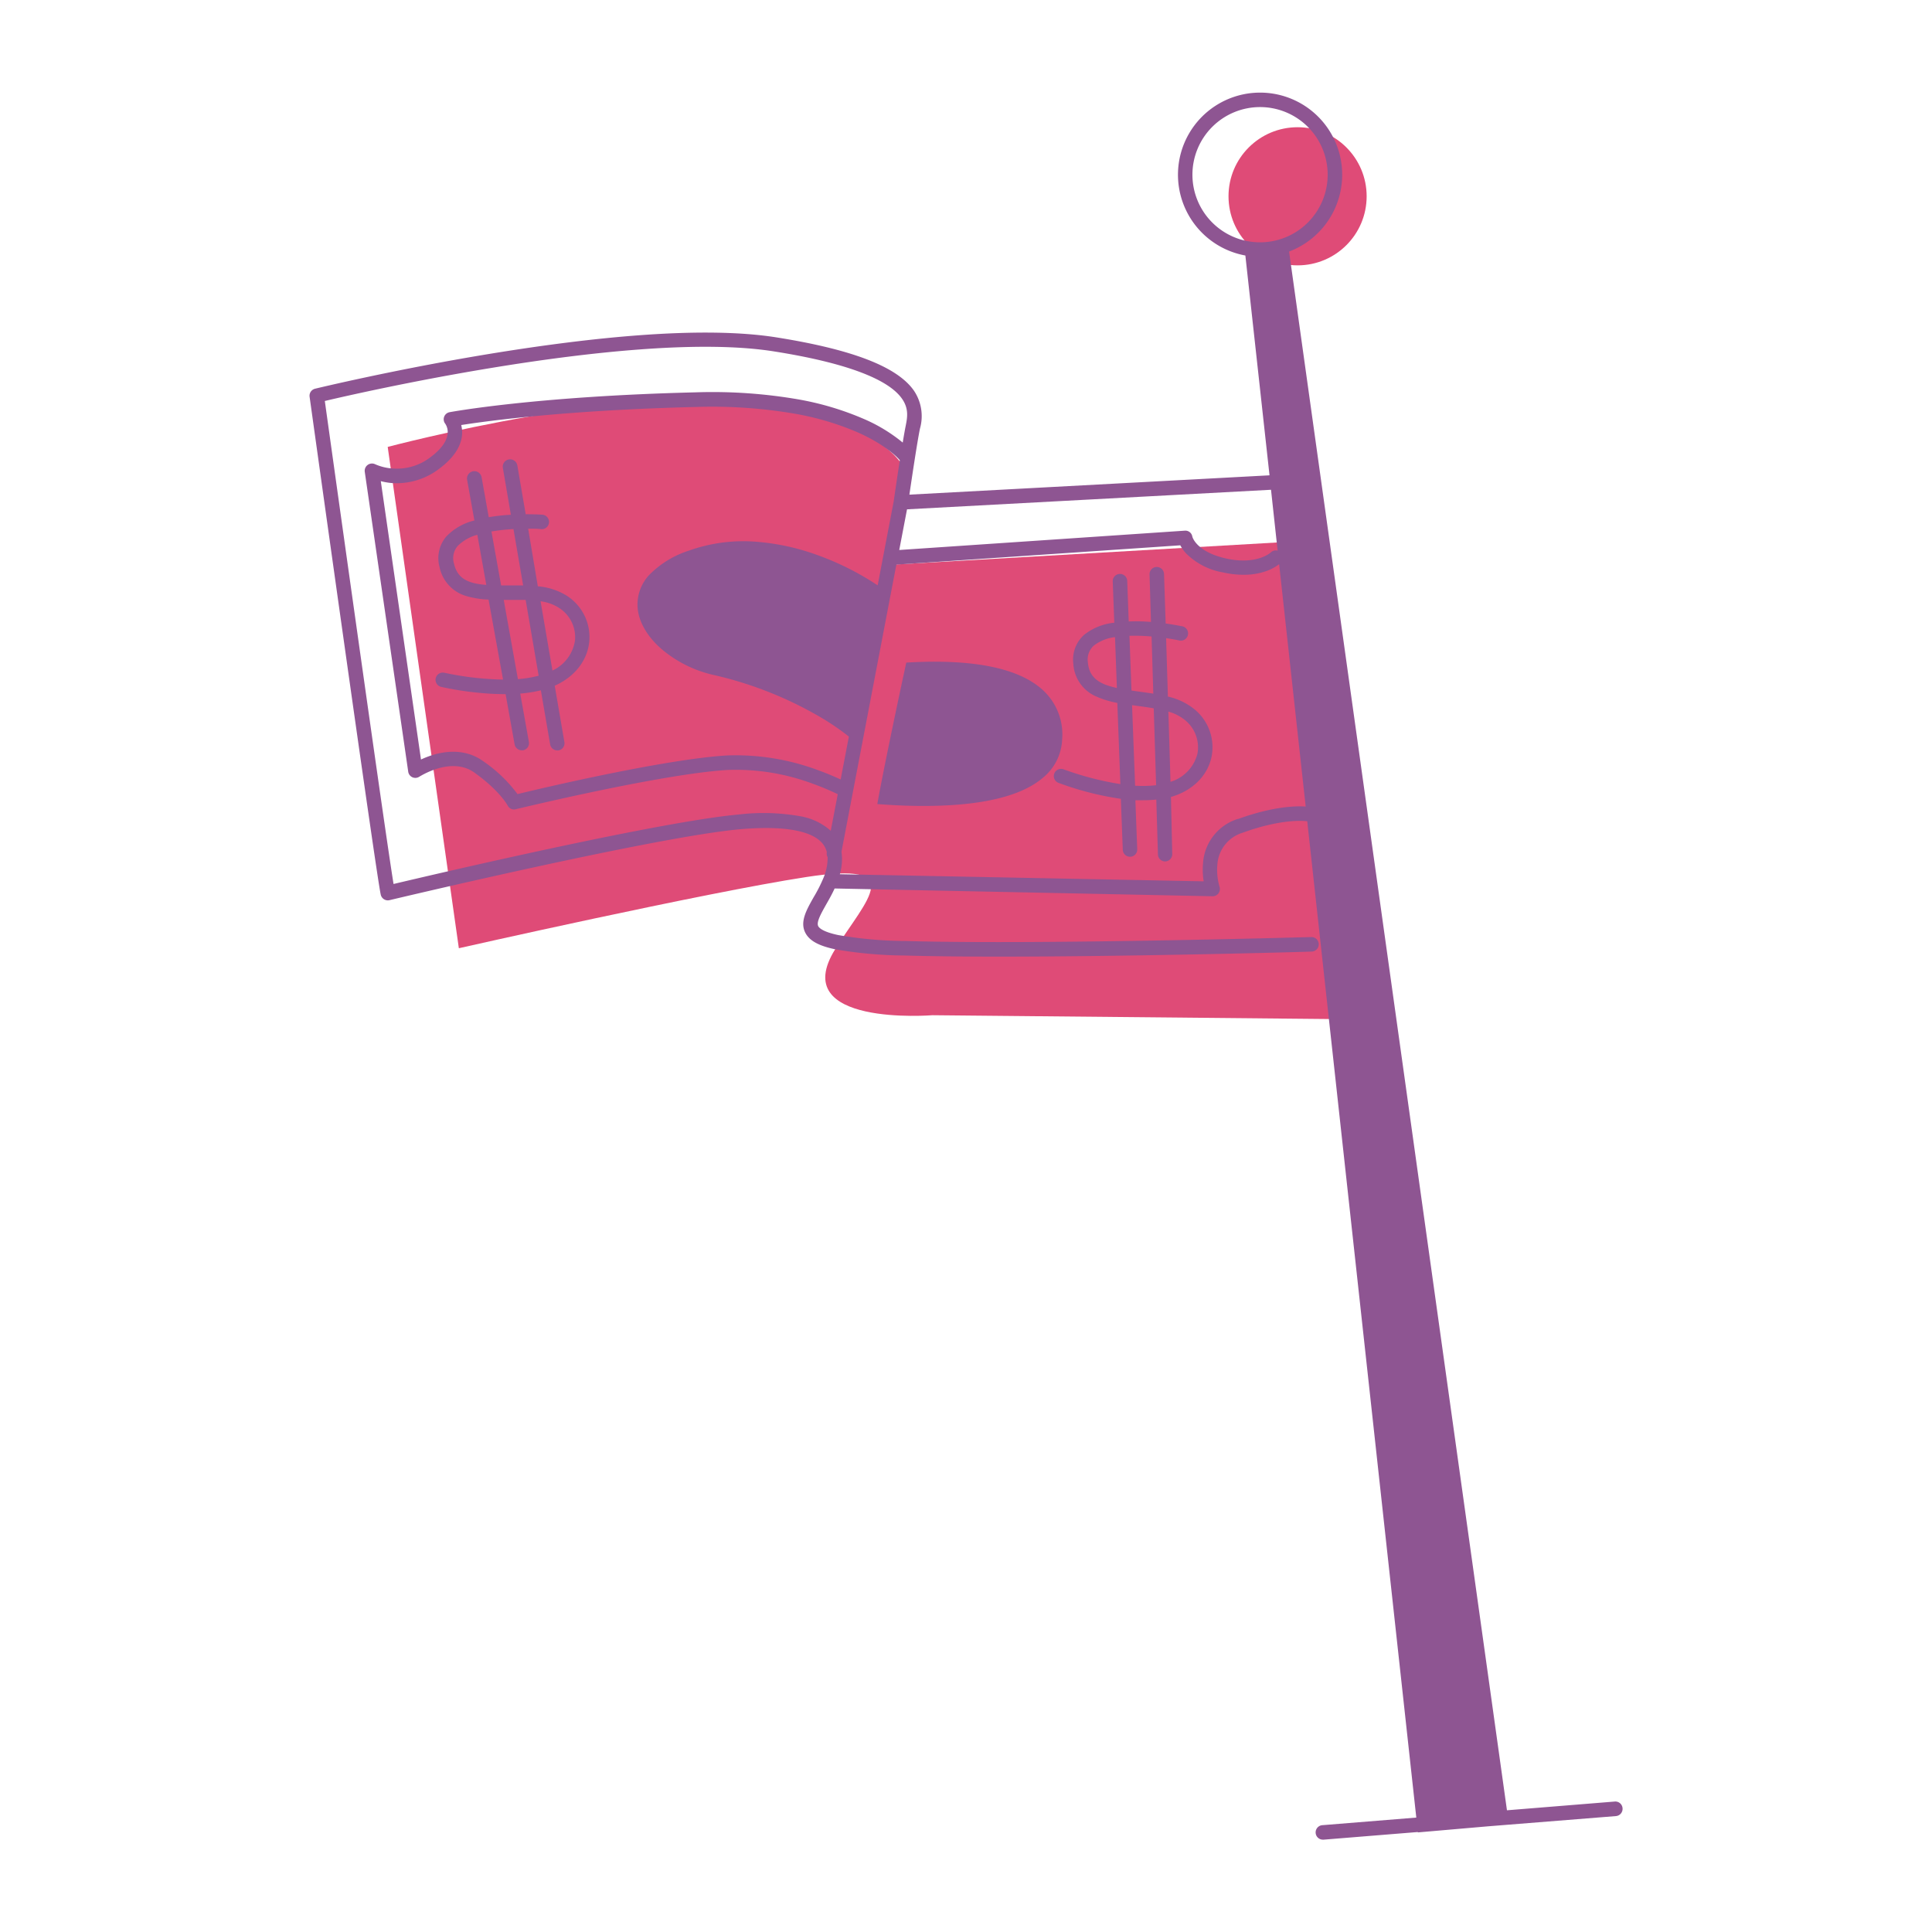 <svg viewBox="0 0 400 400" xmlns="http://www.w3.org/2000/svg"><circle cx="268.65" cy="40.64" fill="#df4b77" r="14.3"/><path d="m95 196.32-14.73-103.79s52.31-13.89 79.28-9 28.6 15.53 28.6 15.53l-2.57 17.8 81.84-4.72 9.81 98.86-84.18-.81s-30.23 2.45-20.12-13.68c6.51-10.38 15.22-18.2-6-14.93s-71.93 14.74-71.93 14.74z" fill="#df4b77"/><g fill="#8e5592"><path d="m117 123.13a13.46 13.46 0 0 0 -5.65-1.74l-2-11.93c1.08 0 2 0 2.71.1a1.5 1.5 0 0 0 .22-3c-.09 0-1.45-.1-3.44-.09l-1.73-10.1a1.5 1.5 0 1 0 -3 .5l1.66 9.7-1.42.1c-1.12.11-2.17.24-3.16.41l-1.48-8.27a1.5 1.5 0 1 0 -3 .53l1.51 8.42a11.92 11.92 0 0 0 -5.84 3.34 6.93 6.93 0 0 0 -1.38 6.29 7.89 7.89 0 0 0 5.77 6.08 18.85 18.85 0 0 0 4.38.67l3 16.56a62.87 62.87 0 0 1 -12.13-1.41 1.5 1.5 0 0 0 -.69 2.92 65.29 65.29 0 0 0 8.18 1.26c1.73.16 3.37.24 4.91.24h.26l1.86 10.39a1.51 1.51 0 0 0 1.48 1.24 1.09 1.09 0 0 0 .26 0 1.5 1.5 0 0 0 1.22-1.74l-1.79-10a27.46 27.46 0 0 0 4.27-.68l1.92 11.19a1.5 1.5 0 0 0 1.47 1.25 1.15 1.15 0 0 0 .26 0 1.49 1.49 0 0 0 1.22-1.73l-2-11.66c4.15-1.85 6.81-5.26 7.16-9.22a10.17 10.17 0 0 0 -5.01-9.62zm-23-6.42a3.88 3.88 0 0 1 .74-3.65 8.8 8.8 0 0 1 4.09-2.33l1.85 10.37c-3.68-.28-5.96-1.25-6.68-4.39zm9.75 4.49-2-11.16a40 40 0 0 1 4.56-.5l2 11.67c-1 0-1.93 0-2.9 0zm3.48 19.41-2.94-16.41h1.14 3.4l2.69 15.7a24.17 24.17 0 0 1 -4.3.71zm11.84-8.18a8.21 8.21 0 0 1 -4.69 6.4l-2.46-14.34a9.26 9.26 0 0 1 3.53 1.19 7.19 7.19 0 0 1 3.61 6.75z"/><path d="m247.15 146.73a13.3 13.3 0 0 0 -5.35-2.51l-.37-12.1c1.07.16 2 .32 2.67.47a1.5 1.5 0 1 0 .63-2.93c-.09 0-1.42-.3-3.39-.57l-.34-10.25a1.5 1.5 0 0 0 -3 .09l.3 9.83-1.43-.09q-1.68-.07-3.18 0l-.31-8.4a1.5 1.5 0 1 0 -3 .11l.32 8.55a11.91 11.91 0 0 0 -6.24 2.5 6.89 6.89 0 0 0 -2.24 6 7.85 7.85 0 0 0 4.86 6.82 19 19 0 0 0 4.25 1.28l.63 16.81a62.74 62.74 0 0 1 -11.81-3.08 1.5 1.5 0 0 0 -1.09 2.79 63 63 0 0 0 13 3.34l.4 10.55a1.5 1.5 0 0 0 1.49 1.44h.06a1.49 1.49 0 0 0 1.44-1.56l-.38-10.14h1.71a25.1 25.1 0 0 0 2.62-.14l.34 11.36a1.49 1.49 0 0 0 1.5 1.45 1.5 1.5 0 0 0 1.46-1.54l-.27-11.81c4.36-1.25 7.47-4.25 8.37-8.12a10.15 10.15 0 0 0 -3.65-10.15zm-21.91-9.56a3.86 3.86 0 0 1 1.24-3.52 8.86 8.86 0 0 1 4.37-1.74l.39 10.53c-3.58-.78-5.72-2.06-6-5.27zm8.6-5.53a38.6 38.6 0 0 1 4.58.14l.36 11.83c-.95-.15-1.91-.28-2.87-.41l-1.65-.23zm1.17 31-.63-16.64 1.13.15c1.13.15 2.26.31 3.36.5l.49 15.92a24.14 24.14 0 0 1 -4.36.1zm12.87-6.45a8.22 8.22 0 0 1 -5.54 5.68l-.44-14.54a9.48 9.48 0 0 1 3.33 1.67 7.23 7.23 0 0 1 2.65 7.22z"/><path d="m216.15 143.1c-6.6-6.38-20.26-6.4-28.51-5.92-.29 1.25-4.52 20.93-6 29.29 2.76.22 6.4.42 10.36.39 11.32-.09 19.32-2 23.79-5.72a10.82 10.82 0 0 0 4.12-8.06 12.46 12.46 0 0 0 -3.76-9.98z"/><path d="m335.93 374.36a1.49 1.49 0 0 0 -1.61-1.37l-22.32 1.81-45.11-322.72a17 17 0 1 0 -9.05.82l5 45.51-74.56 4c.5-3.39 1.57-10.61 2.18-13.64a9.44 9.44 0 0 0 -1.22-7.86c-3.46-5-12.82-8.58-28.62-11.08-7.2-1.13-16.71-1.28-28.26-.42-9.2.68-19.72 2-31.27 3.9-19.64 3.24-35.7 7.13-35.86 7.17a1.5 1.5 0 0 0 -1.13 1.67c.57 4.07 13.91 99.82 14.74 103.12a1.5 1.5 0 0 0 1.8 1.1c.55-.13 54.86-13.07 72.52-14.68 11.57-1 15.78 1.12 17.27 3.12a4.52 4.52 0 0 1 .75 1.58v.07a1.49 1.49 0 0 0 .17 1 10.61 10.61 0 0 1 -.91 4.42 31.17 31.17 0 0 1 -2 3.91c-1.5 2.66-2.93 5.17-1.63 7.47.88 1.56 2.77 2.58 6.14 3.29a87.68 87.68 0 0 0 14.36 1.28c5.52.16 12.19.23 19.34.23 28.48 0 64.47-1 64.92-1.05a1.5 1.5 0 1 0 -.08-3c-.57 0-56.67 1.62-84.09.81a83.5 83.5 0 0 1 -13.83-1.22c-3.08-.65-3.92-1.42-4.15-1.82-.46-.82.56-2.62 1.63-4.52.57-1 1.2-2.11 1.75-3.31l78.27 1.61a1.51 1.51 0 0 0 1.21-.61 1.53 1.53 0 0 0 .21-1.36 12.48 12.48 0 0 1 -.44-4.68 7.39 7.39 0 0 1 5.25-6.51c8.42-3.06 13.1-2.39 13.13-2.38h.22l22.58 206.29-19.4 1.57a1.5 1.5 0 0 0 .12 3h.12l19.48-1.58v.08l14.53-1.26 26.48-2.12a1.5 1.5 0 0 0 1.37-1.64zm-75.05-324.19a14 14 0 1 1 14-14 14 14 0 0 1 -14 14zm2.27 51.23 1.37 12.6a1.53 1.53 0 0 0 -1.43.39s-2.86 2.65-9.24 1.24c-6-1.34-6.95-4.29-7-4.57a1.45 1.45 0 0 0 -1.57-1.19l-59.1 4 1.61-8.42zm-131.15 24.29c.19 3 2 6.17 5.11 8.81a25.26 25.26 0 0 0 10.69 5.26 77.76 77.76 0 0 1 20.56 7.87 52.32 52.32 0 0 1 7.39 4.87l-1.7 8.88c-1.27-.58-2.84-1.26-4.67-1.92a48.77 48.77 0 0 0 -18.88-3.05c-12.57.74-37.81 6.64-43.35 8a29.77 29.77 0 0 0 -7.18-6.86c-2.72-1.95-6.16-2.41-10-1.35a19 19 0 0 0 -2.81 1.05l-8.32-57.63a14.71 14.71 0 0 0 2.16.38 14.47 14.47 0 0 0 10-3c2.77-2.08 4.33-4.34 4.64-6.71a6.38 6.38 0 0 0 -.15-2.29c5.28-.83 21.73-3.09 48.57-3.74a101.42 101.42 0 0 1 20.36 1.37 58.42 58.42 0 0 1 12.94 3.79c6.32 2.77 8.76 5.66 8.81 5.72a.86.86 0 0 0 .13.14c-.62 4-1.2 8-1.26 8.48l-3.33 17.43a57.73 57.73 0 0 0 -12.26-6.19 47.81 47.81 0 0 0 -12.65-2.82 33.52 33.52 0 0 0 -14.11 1.8 20.15 20.15 0 0 0 -8.3 5.08 9 9 0 0 0 -2.39 6.63zm40 46.31a12.78 12.78 0 0 0 -6.28-3 43.59 43.59 0 0 0 -12.84-.36c-16.4 1.49-62.21 12.2-71.4 14.38-1.72-10.61-10.51-73.34-14.23-100 4.21-1 18-4.13 34.34-6.82 11.46-1.89 21.89-3.19 31-3.86 11.32-.84 20.59-.7 27.56.4 8.21 1.29 14.71 2.92 19.31 4.84 3.59 1.49 6.05 3.17 7.31 5 1.44 2.07 1.07 3.93.75 5.56-.18.89-.4 2.12-.62 3.49a33.41 33.41 0 0 0 -8-4.87 60.49 60.49 0 0 0 -13.66-4.08 104.36 104.36 0 0 0 -21.24-1.45c-33.24.81-50.74 4.08-50.91 4.11a1.49 1.49 0 0 0 -.89 2.41 3.12 3.12 0 0 1 .46 2.16c-.19 1.52-1.39 3.14-3.46 4.69a11.36 11.36 0 0 1 -7.87 2.4 10.76 10.76 0 0 1 -3.65-.88 1.51 1.51 0 0 0 -2.16 1.56l9 62.11a1.49 1.49 0 0 0 2.32 1c.06 0 6.55-4.28 11.37-.84 5.18 3.7 6.81 6.68 6.89 6.81a1.46 1.46 0 0 0 1.32.83 1.5 1.5 0 0 0 .37-.05c.3-.07 30.26-7.33 43.86-8.13a45.56 45.56 0 0 1 17.62 2.85 55 55 0 0 1 5.18 2.17zm84.3-2.46a10.3 10.3 0 0 0 -7.21 9 15 15 0 0 0 .12 3.93l-75.33-1.47a11 11 0 0 0 .34-4.65l11.36-59.45 58.79-4a8.11 8.11 0 0 0 1.21 1.69 14.22 14.22 0 0 0 7.62 3.92 19.12 19.12 0 0 0 4.25.49 13.85 13.85 0 0 0 4.65-.74 9.6 9.6 0 0 0 2.73-1.45l5.5 50.18c-1.64-.13-6.48-.16-14.04 2.59z"/></g></svg>